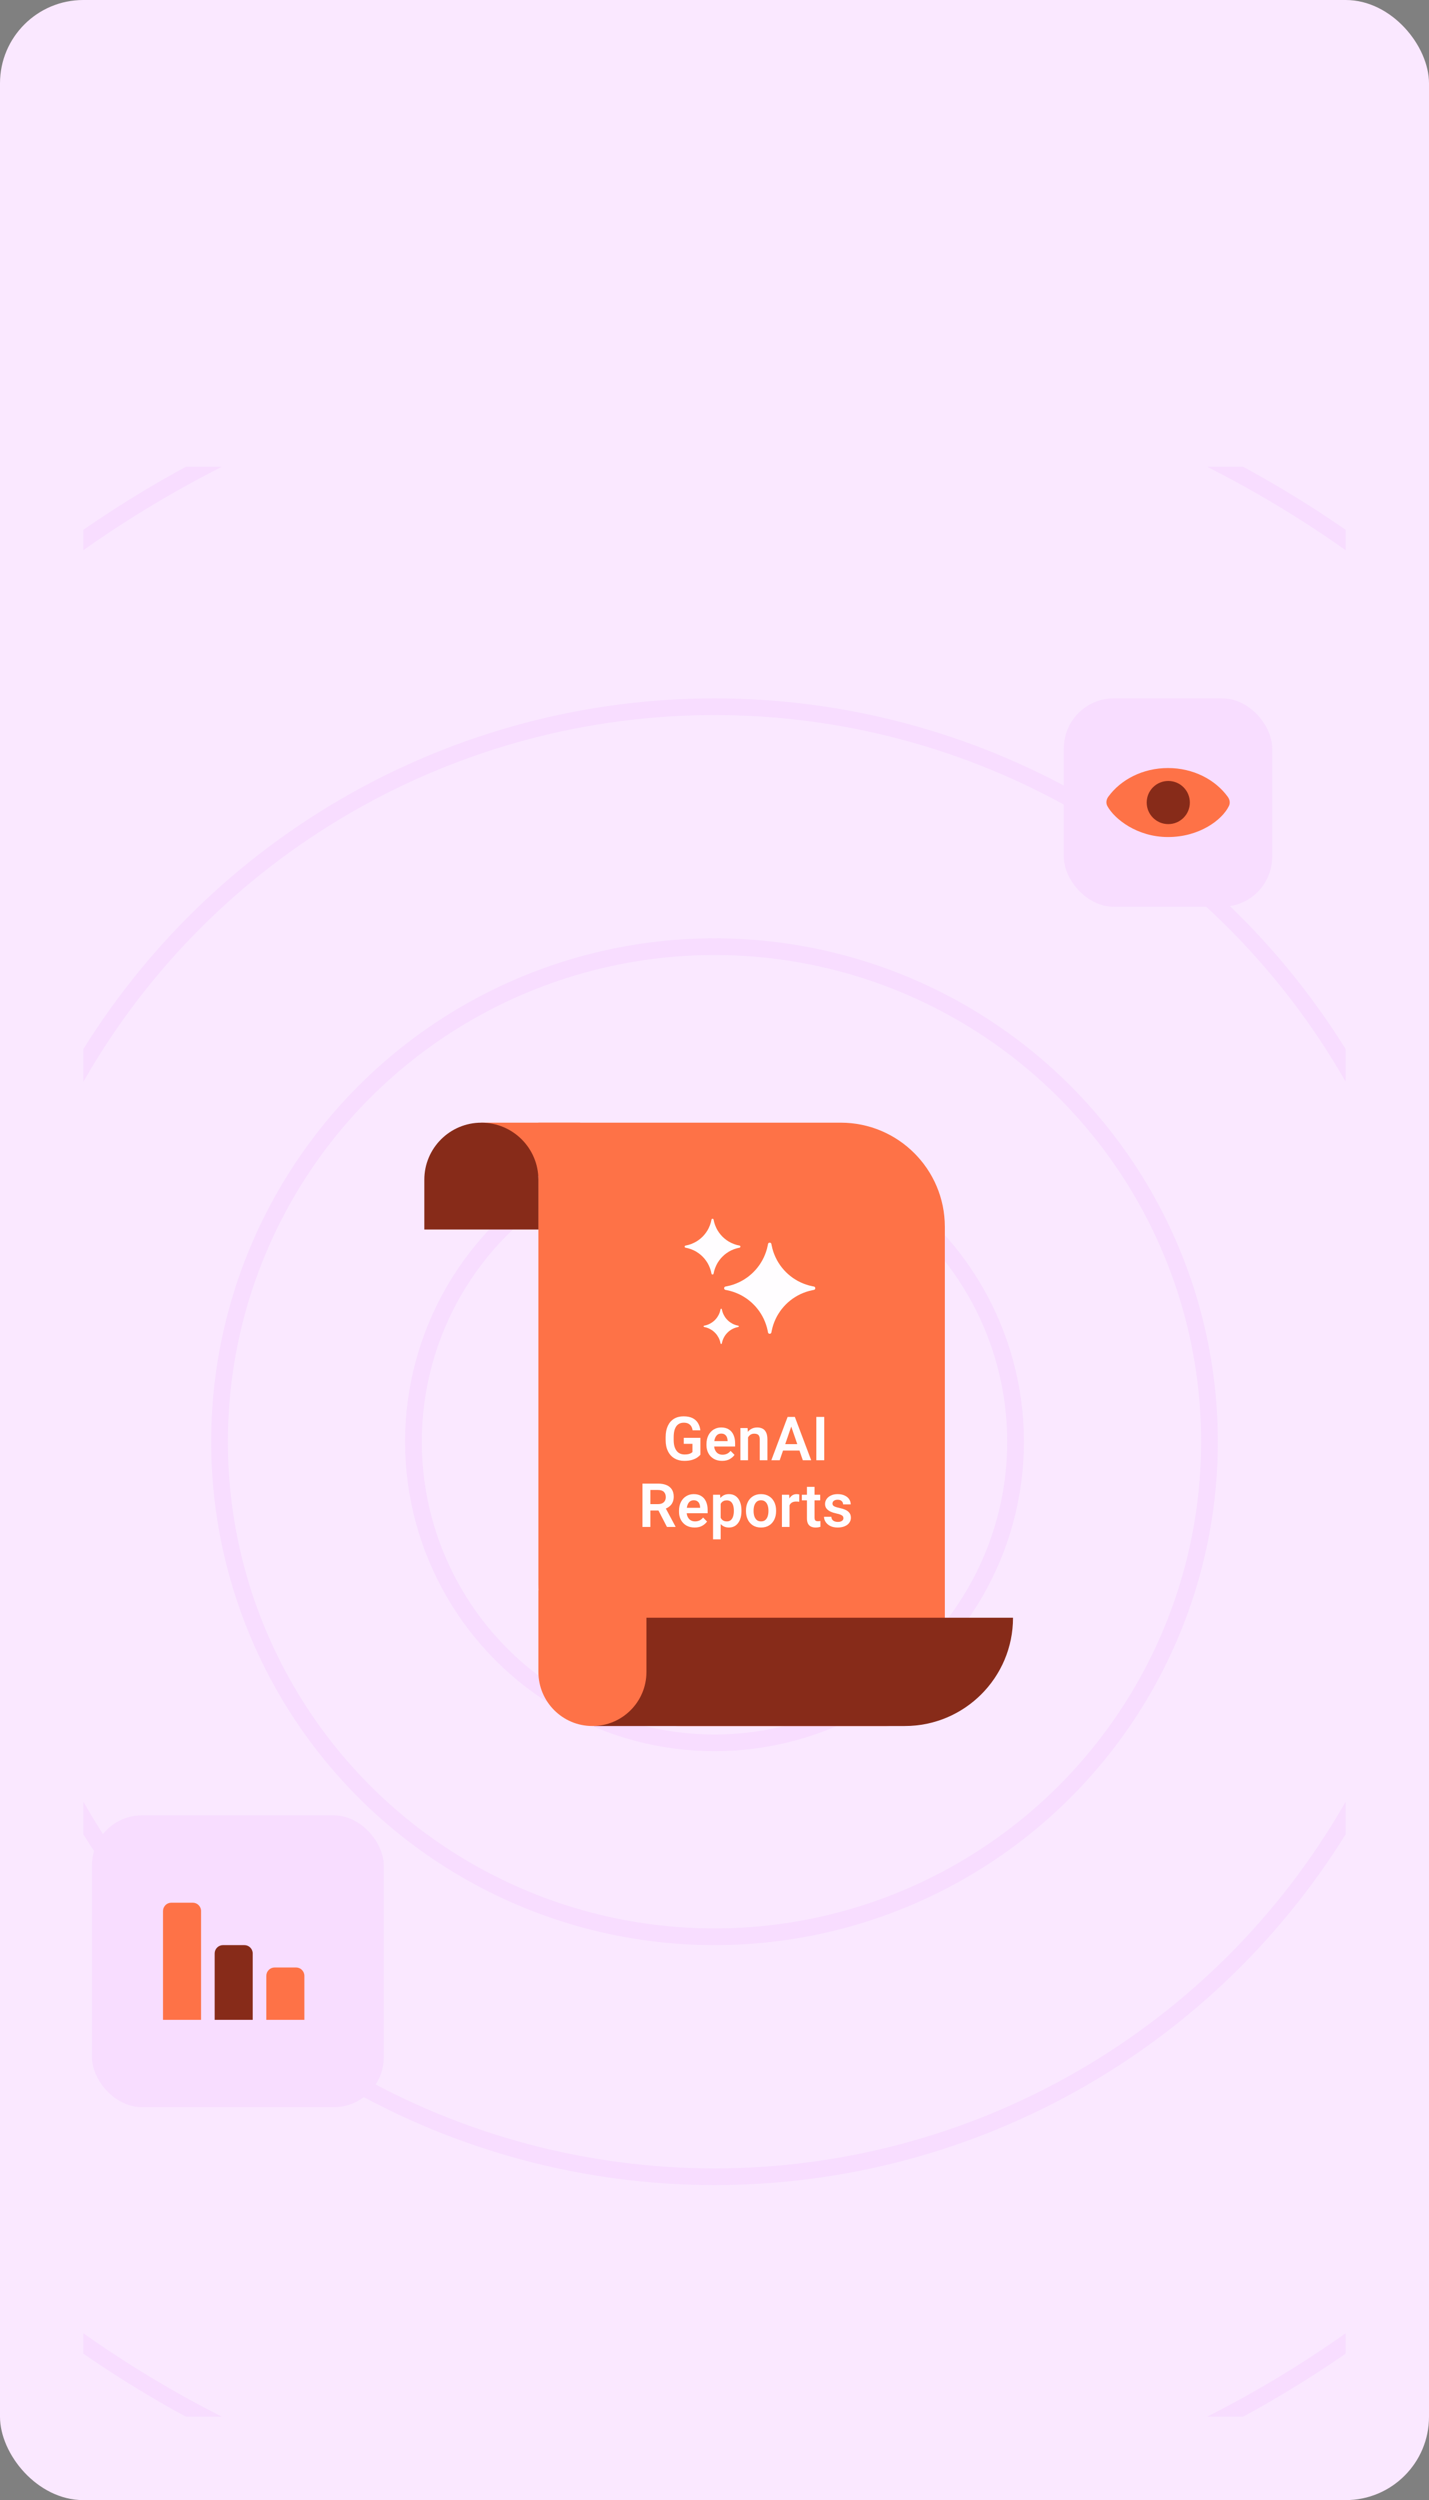 <svg width="343" height="600" viewBox="0 0 343 600" fill="none" xmlns="http://www.w3.org/2000/svg">
<rect x="0" y="0" width="343" height="600" fill="#808080" stroke="none"/>
<rect width="343" height="600" rx="20" fill="#FAE8FF"/>
<g clip-path="url(#clip0_1168_8631)">
<g opacity="0.9">
<circle cx="171.501" cy="346" r="72.265" stroke="#F7DBFF" stroke-width="4"/>
<circle cx="171.501" cy="346" r="118.808" stroke="#F7DBFF" stroke-width="4"/>
<circle cx="171.501" cy="346.001" r="176.397" stroke="#F7DBFF" stroke-width="4"/>
<circle cx="171.5" cy="346" r="264.166" stroke="#F7DBFF" stroke-width="4"/>
<circle cx="171.501" cy="346" r="373.622" stroke="#F7DBFF" stroke-width="4"/>
<path d="M129.234 269.43H201.788C215.595 269.43 226.788 280.623 226.788 294.43V400.23C226.788 407.962 220.52 414.23 212.788 414.23H163.234C144.457 414.23 129.234 399.008 129.234 380.23V269.43Z" fill="#FE6533"/>
<path d="M142.635 388.242H243.153V388.242C243.153 402.595 231.518 414.23 217.165 414.23H142.635V388.242Z" fill="#7A1600"/>
<path d="M129.234 401.266L129.234 381.647L155.164 381.647V401.266C155.164 408.426 149.36 414.231 142.199 414.231C135.039 414.231 129.234 408.426 129.234 401.266Z" fill="#FE6533"/>
<rect x="115.541" y="269.43" width="23.696" height="12.819" fill="#FE6533"/>
<path d="M101.848 283.123V295.068H129.234V283.123C129.234 275.56 123.104 269.43 115.541 269.43C107.978 269.43 101.848 275.56 101.848 283.123Z" fill="#7A1600"/>
<path fill-rule="evenodd" clip-rule="evenodd" d="M165.864 299.792C165.469 299.646 165.059 299.531 164.637 299.451C164.606 299.445 164.575 299.439 164.544 299.433C164.261 299.383 164.261 298.978 164.544 298.928C164.575 298.922 164.606 298.916 164.637 298.911C165.059 298.83 165.469 298.715 165.864 298.569C166.1 298.482 166.33 298.384 166.555 298.275C168.109 297.52 169.367 296.262 170.121 294.708C170.23 294.484 170.329 294.253 170.416 294.017C170.562 293.623 170.677 293.213 170.757 292.79C170.763 292.759 170.769 292.728 170.774 292.697C170.825 292.415 171.23 292.415 171.28 292.697C171.286 292.728 171.291 292.759 171.297 292.79C171.378 293.213 171.493 293.623 171.638 294.017C171.726 294.253 171.824 294.484 171.933 294.708C172.687 296.262 173.946 297.52 175.5 298.275C175.724 298.384 175.955 298.482 176.191 298.569C176.585 298.715 176.995 298.83 177.418 298.911C177.449 298.916 177.48 298.922 177.511 298.928C177.793 298.978 177.793 299.383 177.511 299.433C177.48 299.439 177.449 299.445 177.418 299.451C176.995 299.531 176.585 299.646 176.191 299.792C175.955 299.879 175.724 299.977 175.5 300.086C173.946 300.841 172.687 302.099 171.933 303.653C171.824 303.877 171.726 304.108 171.638 304.344C171.493 304.738 171.378 305.148 171.297 305.571C171.291 305.602 171.286 305.633 171.28 305.664C171.23 305.946 170.825 305.946 170.774 305.664C170.769 305.633 170.763 305.602 170.757 305.571C170.677 305.148 170.562 304.738 170.416 304.344C170.329 304.108 170.23 303.877 170.121 303.653C169.367 302.099 168.109 300.841 166.555 300.086C166.33 299.977 166.1 299.879 165.864 299.792ZM175.295 309.821C175.019 309.747 174.739 309.681 174.456 309.626C174.412 309.617 174.367 309.608 174.323 309.6L174.31 309.598L174.291 309.594C174.263 309.589 174.233 309.584 174.171 309.573L174.15 309.569C173.698 309.483 173.698 308.837 174.15 308.752L174.171 308.748C174.233 308.737 174.263 308.731 174.291 308.726L174.31 308.723L174.323 308.72C174.367 308.712 174.412 308.704 174.456 308.695C174.739 308.639 175.019 308.574 175.295 308.5C175.531 308.436 175.763 308.366 175.993 308.289C179.712 307.05 182.639 304.123 183.878 300.404C183.955 300.174 184.025 299.942 184.089 299.706C184.163 299.43 184.228 299.15 184.284 298.867C184.293 298.823 184.301 298.778 184.31 298.734L184.312 298.72L184.315 298.702C184.32 298.675 184.326 298.644 184.337 298.584L184.337 298.582L184.341 298.56C184.426 298.109 185.073 298.109 185.158 298.56L185.162 298.582C185.173 298.643 185.178 298.674 185.183 298.702L185.187 298.72L185.189 298.734C185.198 298.778 185.206 298.823 185.215 298.867C185.27 299.15 185.336 299.43 185.41 299.706C185.474 299.942 185.544 300.174 185.62 300.404C186.86 304.123 189.786 307.05 193.505 308.289C193.735 308.366 193.968 308.436 194.204 308.5C194.48 308.574 194.759 308.639 195.043 308.695C195.087 308.704 195.131 308.712 195.176 308.72L195.189 308.723L195.207 308.726C195.235 308.731 195.266 308.737 195.328 308.748L195.349 308.752C195.801 308.837 195.801 309.483 195.349 309.569L195.328 309.573L195.263 309.584L195.207 309.594L195.189 309.598L195.176 309.6C195.131 309.608 195.087 309.617 195.043 309.626C194.759 309.681 194.48 309.747 194.204 309.821C193.968 309.884 193.735 309.955 193.505 310.031C189.786 311.271 186.86 314.197 185.62 317.916C185.544 318.146 185.474 318.379 185.41 318.615C185.336 318.891 185.27 319.17 185.215 319.454C185.206 319.498 185.198 319.542 185.189 319.587L185.187 319.6L185.183 319.618L185.176 319.659L185.162 319.736L185.158 319.76C185.073 320.212 184.426 320.212 184.341 319.76L184.337 319.739C184.326 319.677 184.32 319.646 184.315 319.618L184.312 319.6L184.31 319.587C184.301 319.542 184.293 319.498 184.284 319.454C184.228 319.17 184.163 318.891 184.089 318.615C184.025 318.379 183.955 318.146 183.878 317.916C182.639 314.197 179.712 311.271 175.993 310.031C175.763 309.955 175.531 309.884 175.295 309.821ZM169.07 318.479C169.545 318.57 169.994 318.728 170.408 318.944C170.592 319.04 170.769 319.148 170.939 319.266C171.41 319.595 171.82 320.005 172.149 320.476C172.267 320.645 172.374 320.822 172.471 321.007C172.687 321.421 172.845 321.87 172.936 322.344C172.94 322.364 172.943 322.384 172.947 322.403C172.979 322.582 173.234 322.582 173.266 322.403C173.27 322.384 173.273 322.364 173.277 322.344C173.368 321.87 173.526 321.421 173.742 321.007C173.838 320.822 173.946 320.645 174.064 320.476C174.393 320.005 174.803 319.595 175.274 319.266C175.443 319.148 175.62 319.04 175.804 318.944C176.219 318.728 176.668 318.57 177.142 318.479C177.162 318.475 177.182 318.472 177.201 318.468C177.379 318.436 177.379 318.181 177.201 318.149C177.182 318.145 177.162 318.142 177.142 318.138C176.668 318.047 176.219 317.889 175.804 317.673C175.62 317.576 175.443 317.469 175.274 317.351C174.803 317.022 174.393 316.612 174.064 316.141C173.946 315.972 173.838 315.794 173.742 315.61C173.526 315.196 173.368 314.747 173.277 314.272C173.273 314.253 173.27 314.233 173.266 314.214C173.234 314.035 172.979 314.035 172.947 314.214C172.943 314.233 172.94 314.253 172.936 314.272C172.845 314.747 172.687 315.196 172.471 315.61C172.374 315.794 172.267 315.972 172.149 316.141C171.82 316.612 171.41 317.022 170.939 317.351C170.769 317.469 170.592 317.576 170.408 317.673C169.994 317.889 169.545 318.047 169.07 318.138C169.051 318.142 169.031 318.145 169.011 318.149C168.833 318.181 168.833 318.436 169.011 318.468C169.031 318.472 169.051 318.475 169.07 318.479Z" fill="white"/>
<path d="M168.117 349.113C167.965 349.309 167.731 349.52 167.417 349.749C167.103 349.978 166.686 350.175 166.167 350.342C165.648 350.509 165.002 350.592 164.231 350.592C163.354 350.592 162.58 350.397 161.909 350.006C161.237 349.616 160.713 349.047 160.337 348.299C159.961 347.551 159.773 346.649 159.773 345.591V344.905C159.773 343.848 159.947 342.946 160.294 342.198C160.647 341.45 161.145 340.881 161.787 340.49C162.43 340.1 163.192 339.905 164.074 339.905C164.945 339.905 165.664 340.048 166.231 340.333C166.798 340.619 167.234 341.017 167.538 341.526C167.843 342.031 168.034 342.612 168.11 343.269H166.245C166.193 342.908 166.086 342.591 165.924 342.319C165.767 342.043 165.54 341.826 165.245 341.669C164.955 341.512 164.578 341.433 164.116 341.433C163.583 341.433 163.135 341.569 162.773 341.841C162.416 342.107 162.147 342.498 161.966 343.012C161.79 343.527 161.702 344.153 161.702 344.891V345.591C161.702 346.339 161.804 346.97 162.009 347.484C162.214 347.999 162.511 348.392 162.902 348.663C163.292 348.93 163.764 349.063 164.316 349.063C164.707 349.063 165.026 349.032 165.274 348.97C165.521 348.904 165.719 348.825 165.867 348.735C166.019 348.639 166.133 348.551 166.21 348.47V346.499H164.124V345.07H168.117V349.113ZM173.325 350.592C172.549 350.592 171.88 350.428 171.318 350.099C170.76 349.766 170.329 349.316 170.025 348.749C169.724 348.182 169.574 347.551 169.574 346.856V346.563C169.574 345.763 169.727 345.065 170.032 344.47C170.336 343.87 170.756 343.405 171.289 343.077C171.822 342.743 172.43 342.577 173.111 342.577C173.854 342.577 174.471 342.738 174.961 343.062C175.456 343.381 175.828 343.827 176.076 344.398C176.323 344.965 176.447 345.622 176.447 346.37V347.156H170.439V345.856H174.64V345.713C174.63 345.417 174.573 345.144 174.468 344.891C174.363 344.639 174.199 344.436 173.975 344.284C173.756 344.127 173.466 344.048 173.104 344.048C172.727 344.048 172.413 344.153 172.161 344.363C171.913 344.572 171.725 344.865 171.596 345.241C171.472 345.617 171.41 346.058 171.41 346.563V346.856C171.41 347.284 171.489 347.67 171.646 348.013C171.808 348.356 172.039 348.627 172.339 348.828C172.644 349.023 173.008 349.12 173.432 349.12C173.837 349.12 174.199 349.042 174.518 348.885C174.842 348.723 175.121 348.492 175.354 348.192L176.304 349.156C176.061 349.518 175.692 349.849 175.197 350.149C174.706 350.444 174.082 350.592 173.325 350.592ZM179.548 350.449H177.719V342.719H179.44L179.548 344.37V350.449ZM178.669 346.32C178.674 345.567 178.802 344.913 179.055 344.355C179.312 343.793 179.671 343.358 180.133 343.048C180.595 342.734 181.133 342.577 181.748 342.577C182.243 342.577 182.674 342.672 183.041 342.862C183.408 343.048 183.691 343.353 183.891 343.777C184.096 344.201 184.198 344.77 184.198 345.484V350.449H182.362V345.47C182.362 345.117 182.312 344.839 182.212 344.634C182.112 344.429 181.962 344.284 181.762 344.198C181.567 344.112 181.326 344.07 181.041 344.07C180.75 344.07 180.493 344.127 180.269 344.241C180.05 344.355 179.862 344.515 179.705 344.72C179.552 344.925 179.436 345.163 179.355 345.434C179.278 345.706 179.24 345.998 179.24 346.313L178.669 346.32ZM187.149 350.449H185.141L189.049 340.048H190.314L190.185 341.598L187.149 350.449ZM189.656 341.598L189.513 340.048H190.785L194.707 350.449H192.7L189.656 341.598ZM192.585 348.12H186.942V346.577H192.585V348.12ZM197.843 350.449H195.943V340.048H197.843V350.449ZM157.937 356.048C158.732 356.048 159.411 356.167 159.973 356.405C160.54 356.643 160.971 356.995 161.266 357.462C161.566 357.929 161.716 358.503 161.716 359.184C161.716 359.717 161.621 360.182 161.43 360.577C161.245 360.972 160.978 361.303 160.63 361.57C160.282 361.837 159.87 362.046 159.394 362.199L158.816 362.506H155.515V360.97H157.944C158.363 360.97 158.711 360.898 158.987 360.755C159.263 360.613 159.468 360.415 159.601 360.162C159.74 359.91 159.809 359.622 159.809 359.298C159.809 358.774 159.659 358.357 159.359 358.048C159.058 357.738 158.585 357.583 157.937 357.583H156.108V366.449H154.208V356.048H157.937ZM157.673 361.777H159.68L162.13 366.349V366.449H160.087L157.673 361.777ZM166.731 366.592C165.955 366.592 165.286 366.428 164.724 366.099C164.166 365.766 163.735 365.316 163.431 364.749C163.131 364.182 162.981 363.551 162.981 362.856V362.563C162.981 361.763 163.133 361.065 163.438 360.47C163.743 359.87 164.162 359.405 164.695 359.077C165.229 358.743 165.836 358.577 166.517 358.577C167.26 358.577 167.877 358.738 168.367 359.062C168.862 359.381 169.234 359.827 169.482 360.398C169.729 360.965 169.853 361.622 169.853 362.37V363.156H163.845V361.856H168.046V361.713C168.036 361.417 167.979 361.144 167.874 360.891C167.769 360.639 167.605 360.436 167.381 360.284C167.162 360.127 166.872 360.048 166.51 360.048C166.133 360.048 165.819 360.153 165.567 360.363C165.319 360.572 165.131 360.865 165.002 361.241C164.878 361.617 164.817 362.058 164.817 362.563V362.856C164.817 363.284 164.895 363.67 165.052 364.013C165.214 364.356 165.445 364.627 165.745 364.828C166.05 365.023 166.414 365.12 166.838 365.12C167.243 365.12 167.605 365.042 167.924 364.885C168.248 364.723 168.527 364.492 168.76 364.192L169.71 365.156C169.467 365.518 169.098 365.849 168.603 366.149C168.112 366.444 167.488 366.592 166.731 366.592ZM174.975 366.592C174.49 366.592 174.068 366.502 173.711 366.321C173.354 366.135 173.051 365.875 172.804 365.542C172.561 365.209 172.365 364.818 172.218 364.37C172.07 363.918 171.963 363.425 171.896 362.891V362.391C171.982 361.639 172.144 360.977 172.382 360.405C172.62 359.834 172.949 359.386 173.368 359.062C173.792 358.738 174.323 358.577 174.961 358.577C175.614 358.577 176.164 358.741 176.611 359.069C177.059 359.398 177.397 359.858 177.626 360.448C177.859 361.034 177.976 361.72 177.976 362.506V362.656C177.976 363.408 177.859 364.082 177.626 364.678C177.397 365.268 177.059 365.735 176.611 366.078C176.168 366.421 175.623 366.592 174.975 366.592ZM171.153 369.421V358.719H172.839L172.982 360.205V369.421H171.153ZM174.475 365.12C174.875 365.12 175.197 365.009 175.44 364.785C175.687 364.561 175.866 364.263 175.976 363.892C176.09 363.515 176.147 363.103 176.147 362.656V362.506C176.147 362.049 176.09 361.637 175.976 361.27C175.861 360.903 175.68 360.613 175.433 360.398C175.185 360.179 174.861 360.07 174.461 360.07C174.166 360.07 173.913 360.117 173.704 360.212C173.494 360.308 173.318 360.443 173.175 360.62C173.037 360.791 172.927 360.998 172.846 361.241C172.77 361.479 172.718 361.744 172.689 362.034V363.249C172.742 363.596 172.832 363.913 172.961 364.199C173.089 364.48 173.275 364.704 173.518 364.87C173.766 365.037 174.085 365.12 174.475 365.12ZM179.055 362.513C179.055 361.76 179.197 361.089 179.483 360.498C179.769 359.908 180.179 359.441 180.712 359.098C181.25 358.75 181.898 358.577 182.655 358.577C183.422 358.577 184.077 358.75 184.62 359.098C185.163 359.441 185.575 359.908 185.856 360.498C186.141 361.089 186.284 361.76 186.284 362.513V362.663C186.284 363.411 186.141 364.082 185.856 364.678C185.575 365.268 185.163 365.735 184.62 366.078C184.082 366.421 183.431 366.592 182.669 366.592C181.907 366.592 181.257 366.421 180.719 366.078C180.181 365.735 179.769 365.268 179.483 364.678C179.197 364.082 179.055 363.411 179.055 362.663V362.513ZM180.883 362.663C180.883 363.111 180.945 363.523 181.069 363.899C181.193 364.27 181.386 364.568 181.648 364.792C181.91 365.011 182.25 365.12 182.669 365.12C183.089 365.12 183.429 365.011 183.691 364.792C183.953 364.568 184.144 364.27 184.263 363.899C184.386 363.523 184.448 363.111 184.448 362.663V362.513C184.448 362.07 184.386 361.663 184.263 361.291C184.144 360.915 183.951 360.615 183.684 360.391C183.422 360.162 183.079 360.048 182.655 360.048C182.241 360.048 181.903 360.162 181.641 360.391C181.379 360.615 181.186 360.915 181.062 361.291C180.943 361.663 180.883 362.07 180.883 362.513V362.663ZM189.513 366.449H187.685V358.719H189.421L189.513 360.277V366.449ZM191.835 360.413C191.726 360.393 191.607 360.379 191.478 360.37C191.354 360.36 191.233 360.355 191.114 360.355C190.728 360.355 190.406 360.424 190.149 360.563C189.892 360.696 189.697 360.891 189.563 361.148C189.435 361.401 189.359 361.703 189.335 362.056L188.928 362.027C188.928 361.375 189.013 360.789 189.185 360.27C189.356 359.746 189.611 359.334 189.949 359.034C190.292 358.729 190.718 358.577 191.228 358.577C191.328 358.577 191.44 358.586 191.564 358.605C191.688 358.619 191.783 358.641 191.85 358.669L191.835 360.413ZM196.872 360.07H192.464V358.719H196.872V360.07ZM195.514 356.826V364.235C195.514 364.468 195.548 364.647 195.614 364.77C195.681 364.889 195.774 364.97 195.893 365.013C196.017 365.056 196.162 365.078 196.329 365.078C196.448 365.078 196.562 365.07 196.672 365.056C196.781 365.042 196.867 365.028 196.929 365.013V366.421C196.781 366.468 196.612 366.509 196.422 366.542C196.231 366.575 196.01 366.592 195.757 366.592C195.352 366.592 194.993 366.521 194.679 366.378C194.364 366.23 194.119 365.994 193.943 365.671C193.771 365.347 193.686 364.916 193.686 364.377V356.826H195.514ZM201.065 366.592C200.356 366.592 199.756 366.466 199.265 366.213C198.779 365.956 198.41 365.63 198.158 365.235C197.91 364.839 197.786 364.432 197.786 364.013H199.544C199.563 364.308 199.646 364.549 199.794 364.735C199.946 364.916 200.137 365.047 200.365 365.128C200.599 365.209 200.841 365.249 201.094 365.249C201.389 365.249 201.637 365.211 201.837 365.135C202.037 365.054 202.187 364.947 202.287 364.813C202.392 364.675 202.444 364.516 202.444 364.335C202.444 364.173 202.401 364.027 202.316 363.899C202.235 363.77 202.075 363.651 201.837 363.542C201.604 363.432 201.258 363.33 200.801 363.234C200.258 363.12 199.779 362.968 199.365 362.777C198.951 362.587 198.624 362.341 198.386 362.041C198.153 361.737 198.036 361.367 198.036 360.934C198.036 360.51 198.158 360.12 198.401 359.762C198.643 359.405 198.991 359.119 199.444 358.905C199.896 358.686 200.432 358.577 201.051 358.577C201.704 358.577 202.263 358.686 202.73 358.905C203.201 359.119 203.563 359.412 203.816 359.784C204.068 360.151 204.194 360.57 204.194 361.041H202.366C202.366 360.736 202.256 360.474 202.037 360.255C201.818 360.032 201.487 359.92 201.044 359.92C200.777 359.92 200.551 359.962 200.365 360.048C200.179 360.134 200.041 360.248 199.951 360.391C199.86 360.529 199.815 360.682 199.815 360.848C199.815 361.01 199.86 361.153 199.951 361.277C200.046 361.396 200.206 361.503 200.43 361.598C200.653 361.689 200.965 361.777 201.365 361.863C201.946 361.982 202.451 362.137 202.88 362.327C203.313 362.513 203.647 362.761 203.88 363.07C204.118 363.375 204.237 363.768 204.237 364.249C204.237 364.701 204.106 365.106 203.844 365.463C203.587 365.816 203.22 366.092 202.744 366.292C202.268 366.492 201.708 366.592 201.065 366.592Z" fill="white"/>
<rect x="22.08" y="435.672" width="70.026" height="70.026" rx="12" fill="#F7DBFF"/>
<path d="M39.129 458.627C39.129 457.522 40.024 456.627 41.129 456.627H46.26C47.364 456.627 48.26 457.522 48.26 458.627V484.743H39.129V458.627Z" fill="#FE6533"/>
<path d="M51.527 468.809C51.527 467.704 52.423 466.809 53.527 466.809H58.658C59.763 466.809 60.658 467.704 60.658 468.809V484.743H51.527V468.809Z" fill="#7A1600"/>
<path d="M63.926 474.176C63.926 473.071 64.821 472.176 65.926 472.176H71.057C72.161 472.176 73.057 473.071 73.057 474.176V484.743H63.926V474.176Z" fill="#FE6533"/>
<rect x="255.354" y="167.604" width="50" height="50" rx="12" fill="#F7DBFF"/>
<path d="M280.353 184.322C274.326 184.322 269.032 187.07 266.018 191.213C265.54 191.87 265.406 192.728 265.795 193.441C267.51 196.585 272.977 200.882 280.353 200.882C287.837 200.882 293.355 196.809 294.984 193.414C295.322 192.709 295.177 191.889 294.72 191.256C291.711 187.089 286.401 184.322 280.353 184.322Z" fill="#FE6533"/>
<circle cx="280.419" cy="192.602" r="5.179" fill="#7A1600"/>
</g>
</g>
<defs>
<clipPath id="clip0_1168_8631">
<rect width="303" height="468" fill="white" transform="translate(20 112)"/>
</clipPath>
</defs>
</svg>
